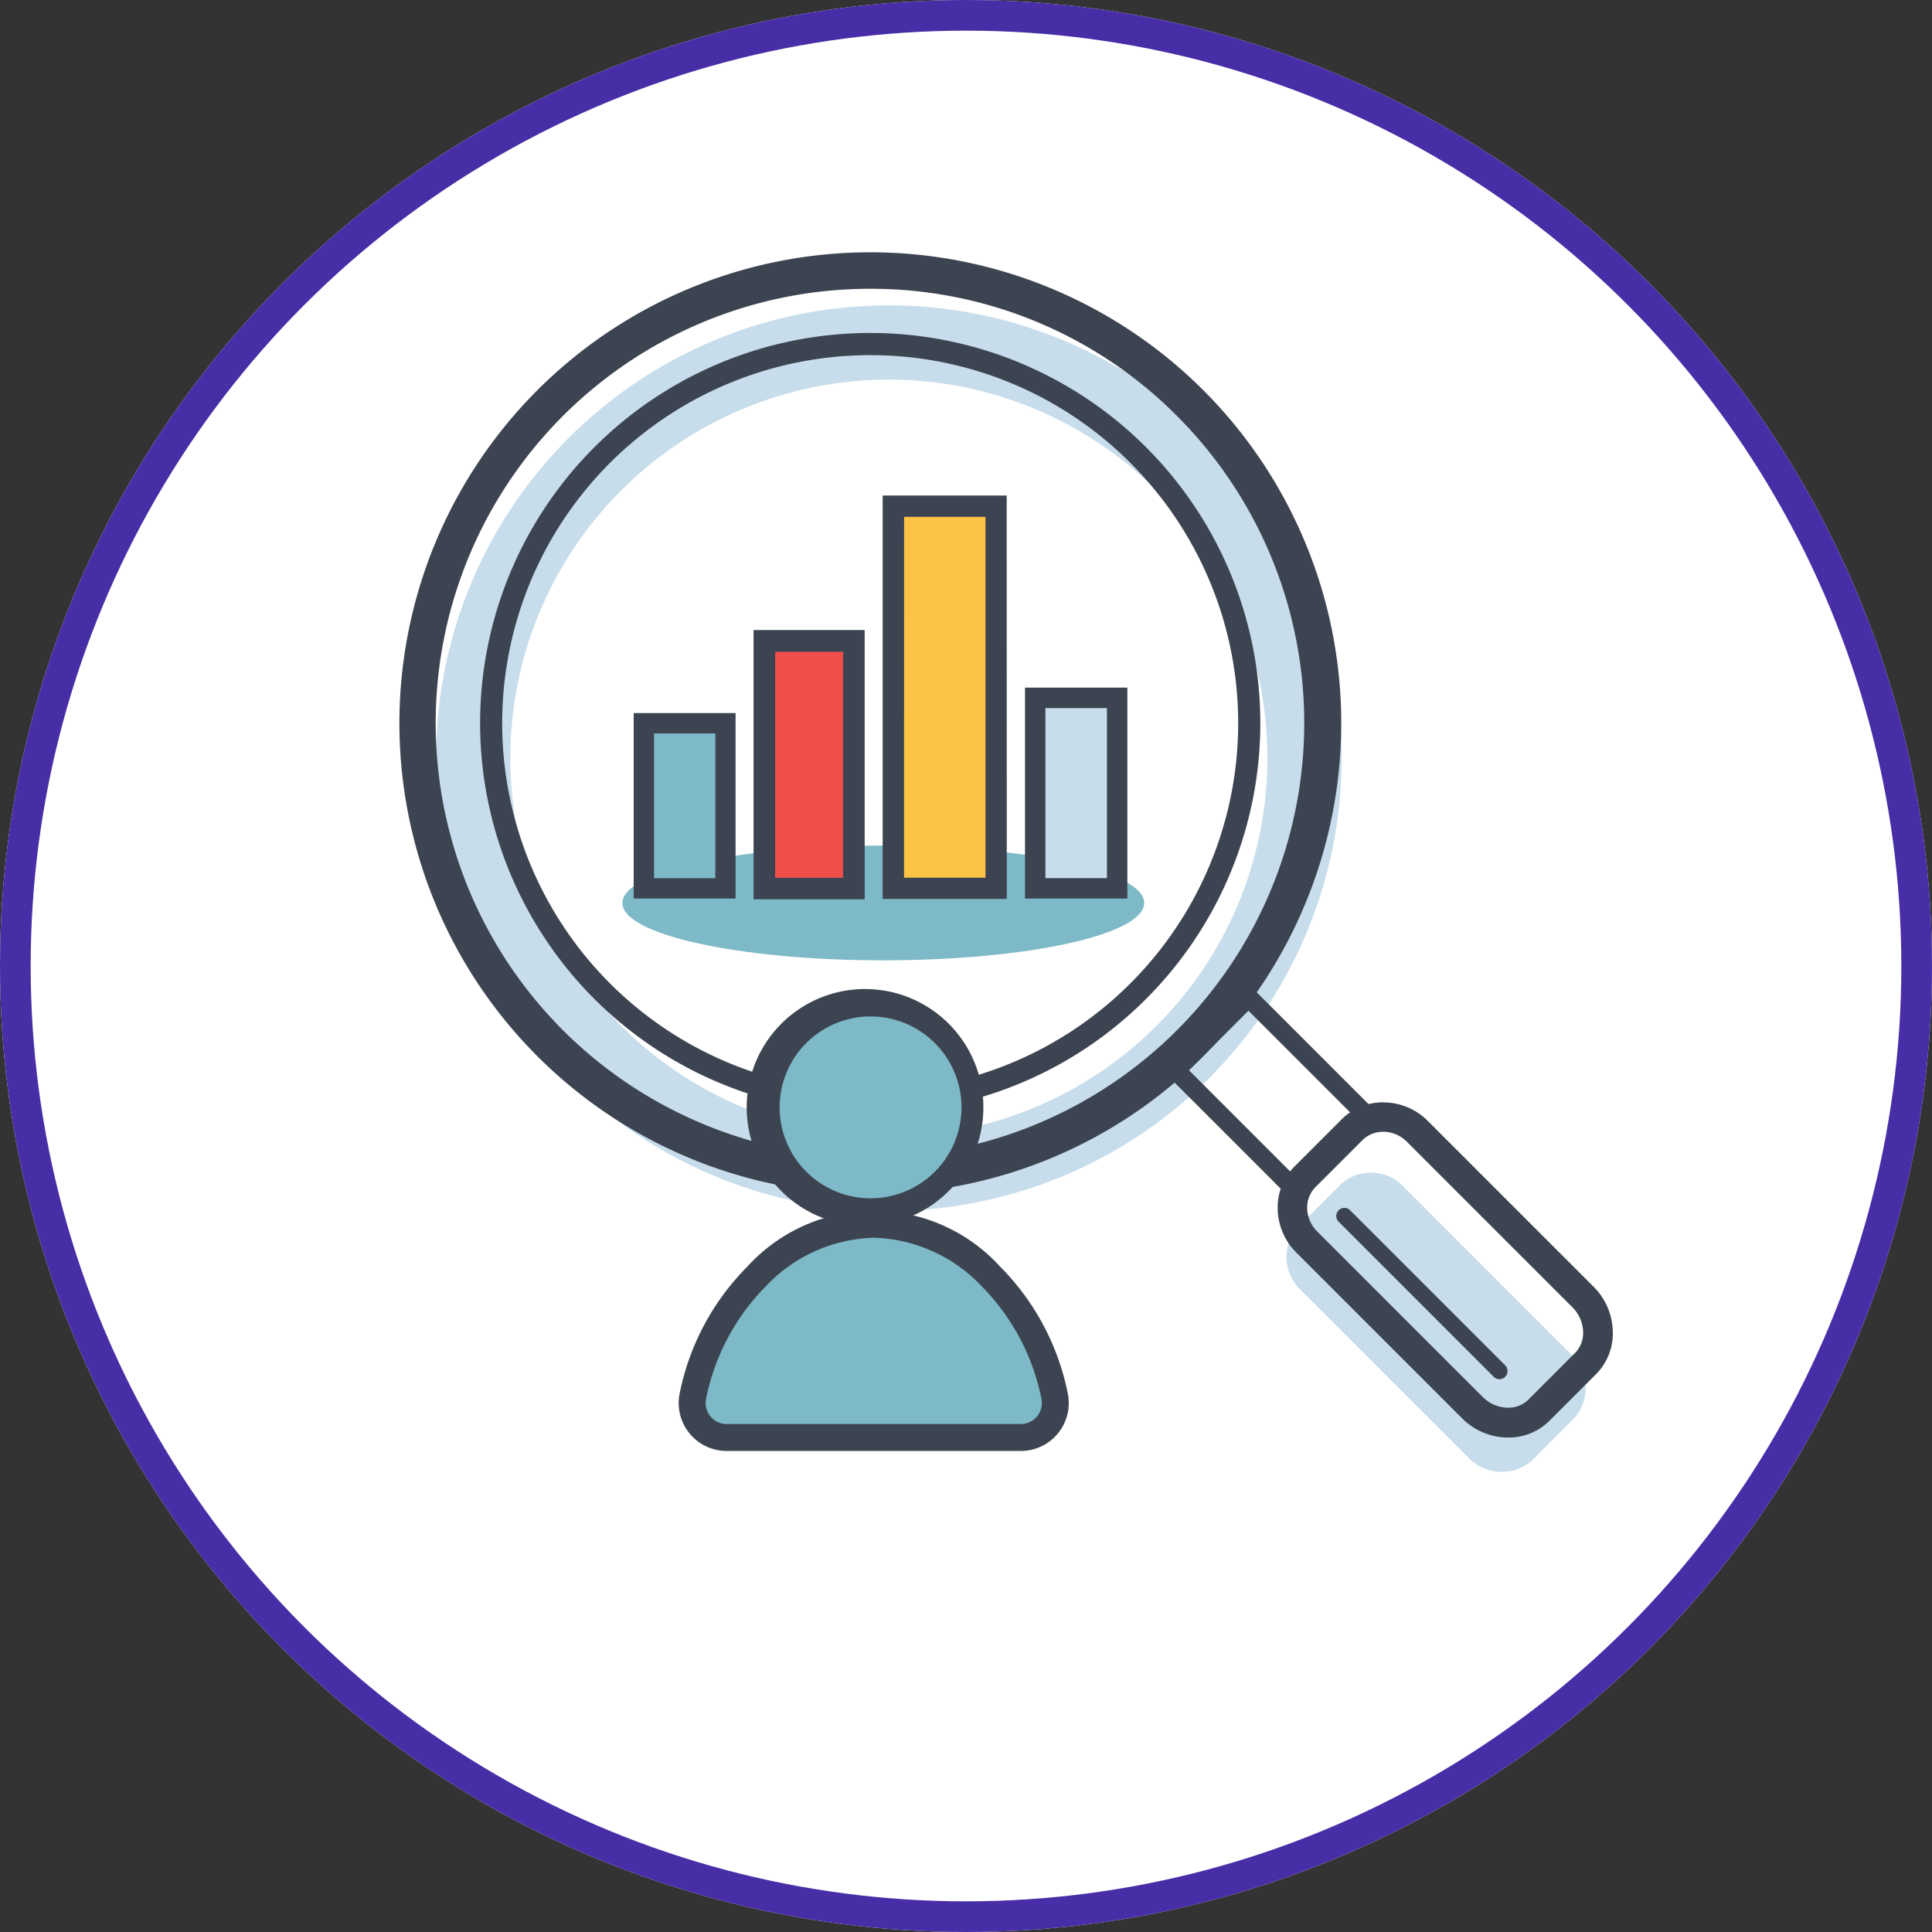 <svg xmlns="http://www.w3.org/2000/svg" xmlns:xlink="http://www.w3.org/1999/xlink" width="63" height="63" viewBox="0 0 63 63">
  <rect x="0" y="0" width="63" height="63" fill="#333333" stroke="none"/>
  <defs>
    <clipPath id="clip-path">
      <rect id="Rectángulo_3819" data-name="Rectángulo 3819" width="39.594" height="39.79" fill="none"/>
    </clipPath>
  </defs>
  <g id="Grupo_17475" data-name="Grupo 17475" transform="translate(-546 -6774)">
    <g id="Grupo_17460" data-name="Grupo 17460">
      <g id="Elipse_955" data-name="Elipse 955" transform="translate(546 6774)" fill="#fff" stroke="#472ea6" stroke-width="1">
        <circle cx="31.5" cy="31.5" r="31.5" stroke="none"/>
        <circle cx="31.5" cy="31.5" r="31" fill="none"/>
      </g>
      <g id="Grupo_12401" data-name="Grupo 12401" transform="translate(559 6782.21)">
        <g id="Grupo_12400" data-name="Grupo 12400" clip-path="url(#clip-path)">
          <path id="Trazado_36523" data-name="Trazado 36523" d="M40.131,25.714a14.765,14.765,0,1,0,0,20.881,14.765,14.765,0,0,0,0-20.881M38.419,44.882a12.343,12.343,0,1,1,0-17.456,12.343,12.343,0,0,1,0,17.456" transform="translate(-13.707 -19.642)" fill="#c7ddeb"/>
          <path id="Trazado_36524" data-name="Trazado 36524" d="M363.531,373.374a1.507,1.507,0,0,1,.155,2.094l-1.42,1.421a1.507,1.507,0,0,1-2.094-.155l-5.4-5.4a1.468,1.468,0,0,1-.127-2.066l1.421-1.421a1.469,1.469,0,0,1,2.066.126Z" transform="translate(-325.33 -337.454)" fill="#c7ddeb"/>
          <path id="Trazado_36525" data-name="Trazado 36525" d="M106.318,238.882c0,1.033-3.809,1.87-8.508,1.87s-8.508-.837-8.508-1.87,3.809-1.871,8.508-1.871,8.508.837,8.508,1.871" transform="translate(-82.007 -217.647)" fill="#7eb9c7"/>
          <path id="Trazado_36526" data-name="Trazado 36526" d="M15.369,30.729a15.356,15.356,0,1,1,10.867-4.494,15.319,15.319,0,0,1-10.867,4.494m0-29.522A14.161,14.161,0,1,0,25.383,5.355,14.068,14.068,0,0,0,15.369,1.207" transform="translate(-0.001 0)" fill="#3d4451"/>
          <path id="Trazado_36527" data-name="Trazado 36527" d="M45.118,57.841a12.721,12.721,0,1,1,9-3.722,12.687,12.687,0,0,1-9,3.722m0-24.719a12,12,0,1,0,8.488,3.51,11.965,11.965,0,0,0-8.488-3.51" transform="translate(-29.75 -29.751)" fill="#3d4451"/>
          <path id="Trazado_36528" data-name="Trazado 36528" d="M309.141,299.5l-4.384-4.384,2.811-2.811,4.384,4.384Zm-3.512-4.384,3.512,3.512,1.94-1.94-3.513-3.513Z" transform="translate(-279.858 -268.427)" fill="#3d4451"/>
          <path id="Trazado_36529" data-name="Trazado 36529" d="M360.774,352.6l-.082,0a1.91,1.91,0,0,1-1.27-.562l-5.4-5.4a1.846,1.846,0,0,1-.548-1.26,1.689,1.689,0,0,1,.493-1.251l1.525-1.525a1.692,1.692,0,0,1,1.251-.493,1.846,1.846,0,0,1,1.26.548l5.4,5.4a1.911,1.911,0,0,1,.562,1.27,1.668,1.668,0,0,1-.478,1.27l-1.525,1.525a1.659,1.659,0,0,1-1.189.48m-4.08-9.968a1.162,1.162,0,0,0-.831.338l-1.525,1.525a1.164,1.164,0,0,0-.338.863,1.319,1.319,0,0,0,.393.9l5.4,5.4a1.4,1.4,0,0,0,.918.407,1.14,1.14,0,0,0,.873-.324l1.525-1.525a1.144,1.144,0,0,0,.324-.873,1.4,1.4,0,0,0-.407-.919l-5.4-5.4a1.317,1.317,0,0,0-.9-.393h-.033" transform="translate(-324.592 -314.151)" fill="#3d4451"/>
          <path id="Trazado_36530" data-name="Trazado 36530" d="M358.325,350.365l-.091,0a2.127,2.127,0,0,1-1.415-.625l-5.4-5.4a2.063,2.063,0,0,1-.612-1.409,1.9,1.9,0,0,1,.556-1.411l1.525-1.525a1.9,1.9,0,0,1,1.411-.557,2.062,2.062,0,0,1,1.409.611l5.4,5.4a2.127,2.127,0,0,1,.625,1.415,1.883,1.883,0,0,1-.542,1.434l-1.525,1.525a1.874,1.874,0,0,1-1.342.544m-4.08-9.968a.946.946,0,0,0-.677.274l-1.525,1.525a.948.948,0,0,0-.274.7,1.1,1.1,0,0,0,.329.751l5.4,5.4a1.18,1.18,0,0,0,.774.344.925.925,0,0,0,.709-.26l1.525-1.525a.929.929,0,0,0,.26-.709,1.181,1.181,0,0,0-.343-.774l-5.4-5.4a1.1,1.1,0,0,0-.751-.329h-.027" transform="translate(-322.143 -311.701)" fill="#3d4451"/>
          <path id="Trazado_36531" data-name="Trazado 36531" d="M379.419,387.073a.264.264,0,0,1-.187-.078l-5.068-5.068a.265.265,0,0,1,.374-.374l5.068,5.068a.265.265,0,0,1-.187.452" transform="translate(-343.524 -350.309)" fill="#3d4451"/>
          <rect id="Rectángulo_3815" data-name="Rectángulo 3815" width="3.351" height="12.461" transform="translate(16.132 8.296)" fill="#fdc345"/>
          <path id="Trazado_36532" data-name="Trazado 36532" d="M197.248,110.455H193.2V97.3h4.045Zm-3.351-.694h2.657V97.994H193.9Z" transform="translate(-177.418 -89.351)" fill="#3d4451"/>
          <rect id="Rectángulo_3816" data-name="Rectángulo 3816" width="2.919" height="8.076" transform="translate(11.925 12.682)" fill="#f04f4c"/>
          <path id="Trazado_36533" data-name="Trazado 36533" d="M145.272,159.7h-3.623v-8.78h3.623Zm-2.919-.7h2.215v-7.372h-2.215Z" transform="translate(-130.076 -138.585)" fill="#3d4451"/>
          <rect id="Rectángulo_3817" data-name="Rectángulo 3817" width="2.673" height="6.209" transform="translate(20.757 14.549)" fill="#c7ddeb"/>
          <path id="Trazado_36534" data-name="Trazado 36534" d="M253.331,180.878h-3.338V174h3.338Zm-2.673-.665h2.008v-5.544h-2.008Z" transform="translate(-229.569 -159.788)" fill="#3d4451"/>
          <rect id="Rectángulo_3818" data-name="Rectángulo 3818" width="2.659" height="5.384" transform="translate(7.994 15.374)" fill="#7eb9c7"/>
          <path id="Trazado_36535" data-name="Trazado 36535" d="M97.114,190.16H93.791v-6.048h3.323Zm-2.659-.663h2v-4.721h-2Z" transform="translate(-86.128 -169.07)" fill="#3d4451"/>
          <path id="Trazado_36536" data-name="Trazado 36536" d="M148.85,306.64a3.411,3.411,0,1,0-3.231-3.228,3.412,3.412,0,0,0,3.231,3.228" transform="translate(-133.718 -275.327)" fill="#7eb9c7"/>
          <path id="Trazado_36537" data-name="Trazado 36537" d="M144.077,302.141q-.1,0-.193,0a3.859,3.859,0,1,1,.193,0m.009-6.822a2.965,2.965,0,1,0,.15,0c-.05,0-.1,0-.15,0" transform="translate(-128.773 -270.383)" fill="#3d4451"/>
          <path id="Trazado_36538" data-name="Trazado 36538" d="M127.925,395.1a1.123,1.123,0,0,0,1.1-1.346c-.591-2.959-3.007-5.607-5.9-5.607s-5.306,2.647-5.9,5.607a1.123,1.123,0,0,0,1.1,1.347Z" transform="translate(-107.631 -356.432)" fill="#7eb9c7"/>
          <path id="Trazado_36539" data-name="Trazado 36539" d="M122.98,390.59h-9.6a1.563,1.563,0,0,1-1.531-1.873,8.128,8.128,0,0,1,2.208-4.139,5.573,5.573,0,0,1,8.242,0,8.128,8.128,0,0,1,2.208,4.139,1.563,1.563,0,0,1-1.531,1.873m-4.8-6.953a5.021,5.021,0,0,0-3.5,1.566,7.239,7.239,0,0,0-1.965,3.687.686.686,0,0,0,.142.572.677.677,0,0,0,.526.249h9.6a.677.677,0,0,0,.526-.249.686.686,0,0,0,.142-.572,7.238,7.238,0,0,0-1.965-3.687,5.022,5.022,0,0,0-3.5-1.566" transform="translate(-102.687 -351.486)" fill="#3d4451"/>
        </g>
      </g>
    </g>
  </g>
</svg>

